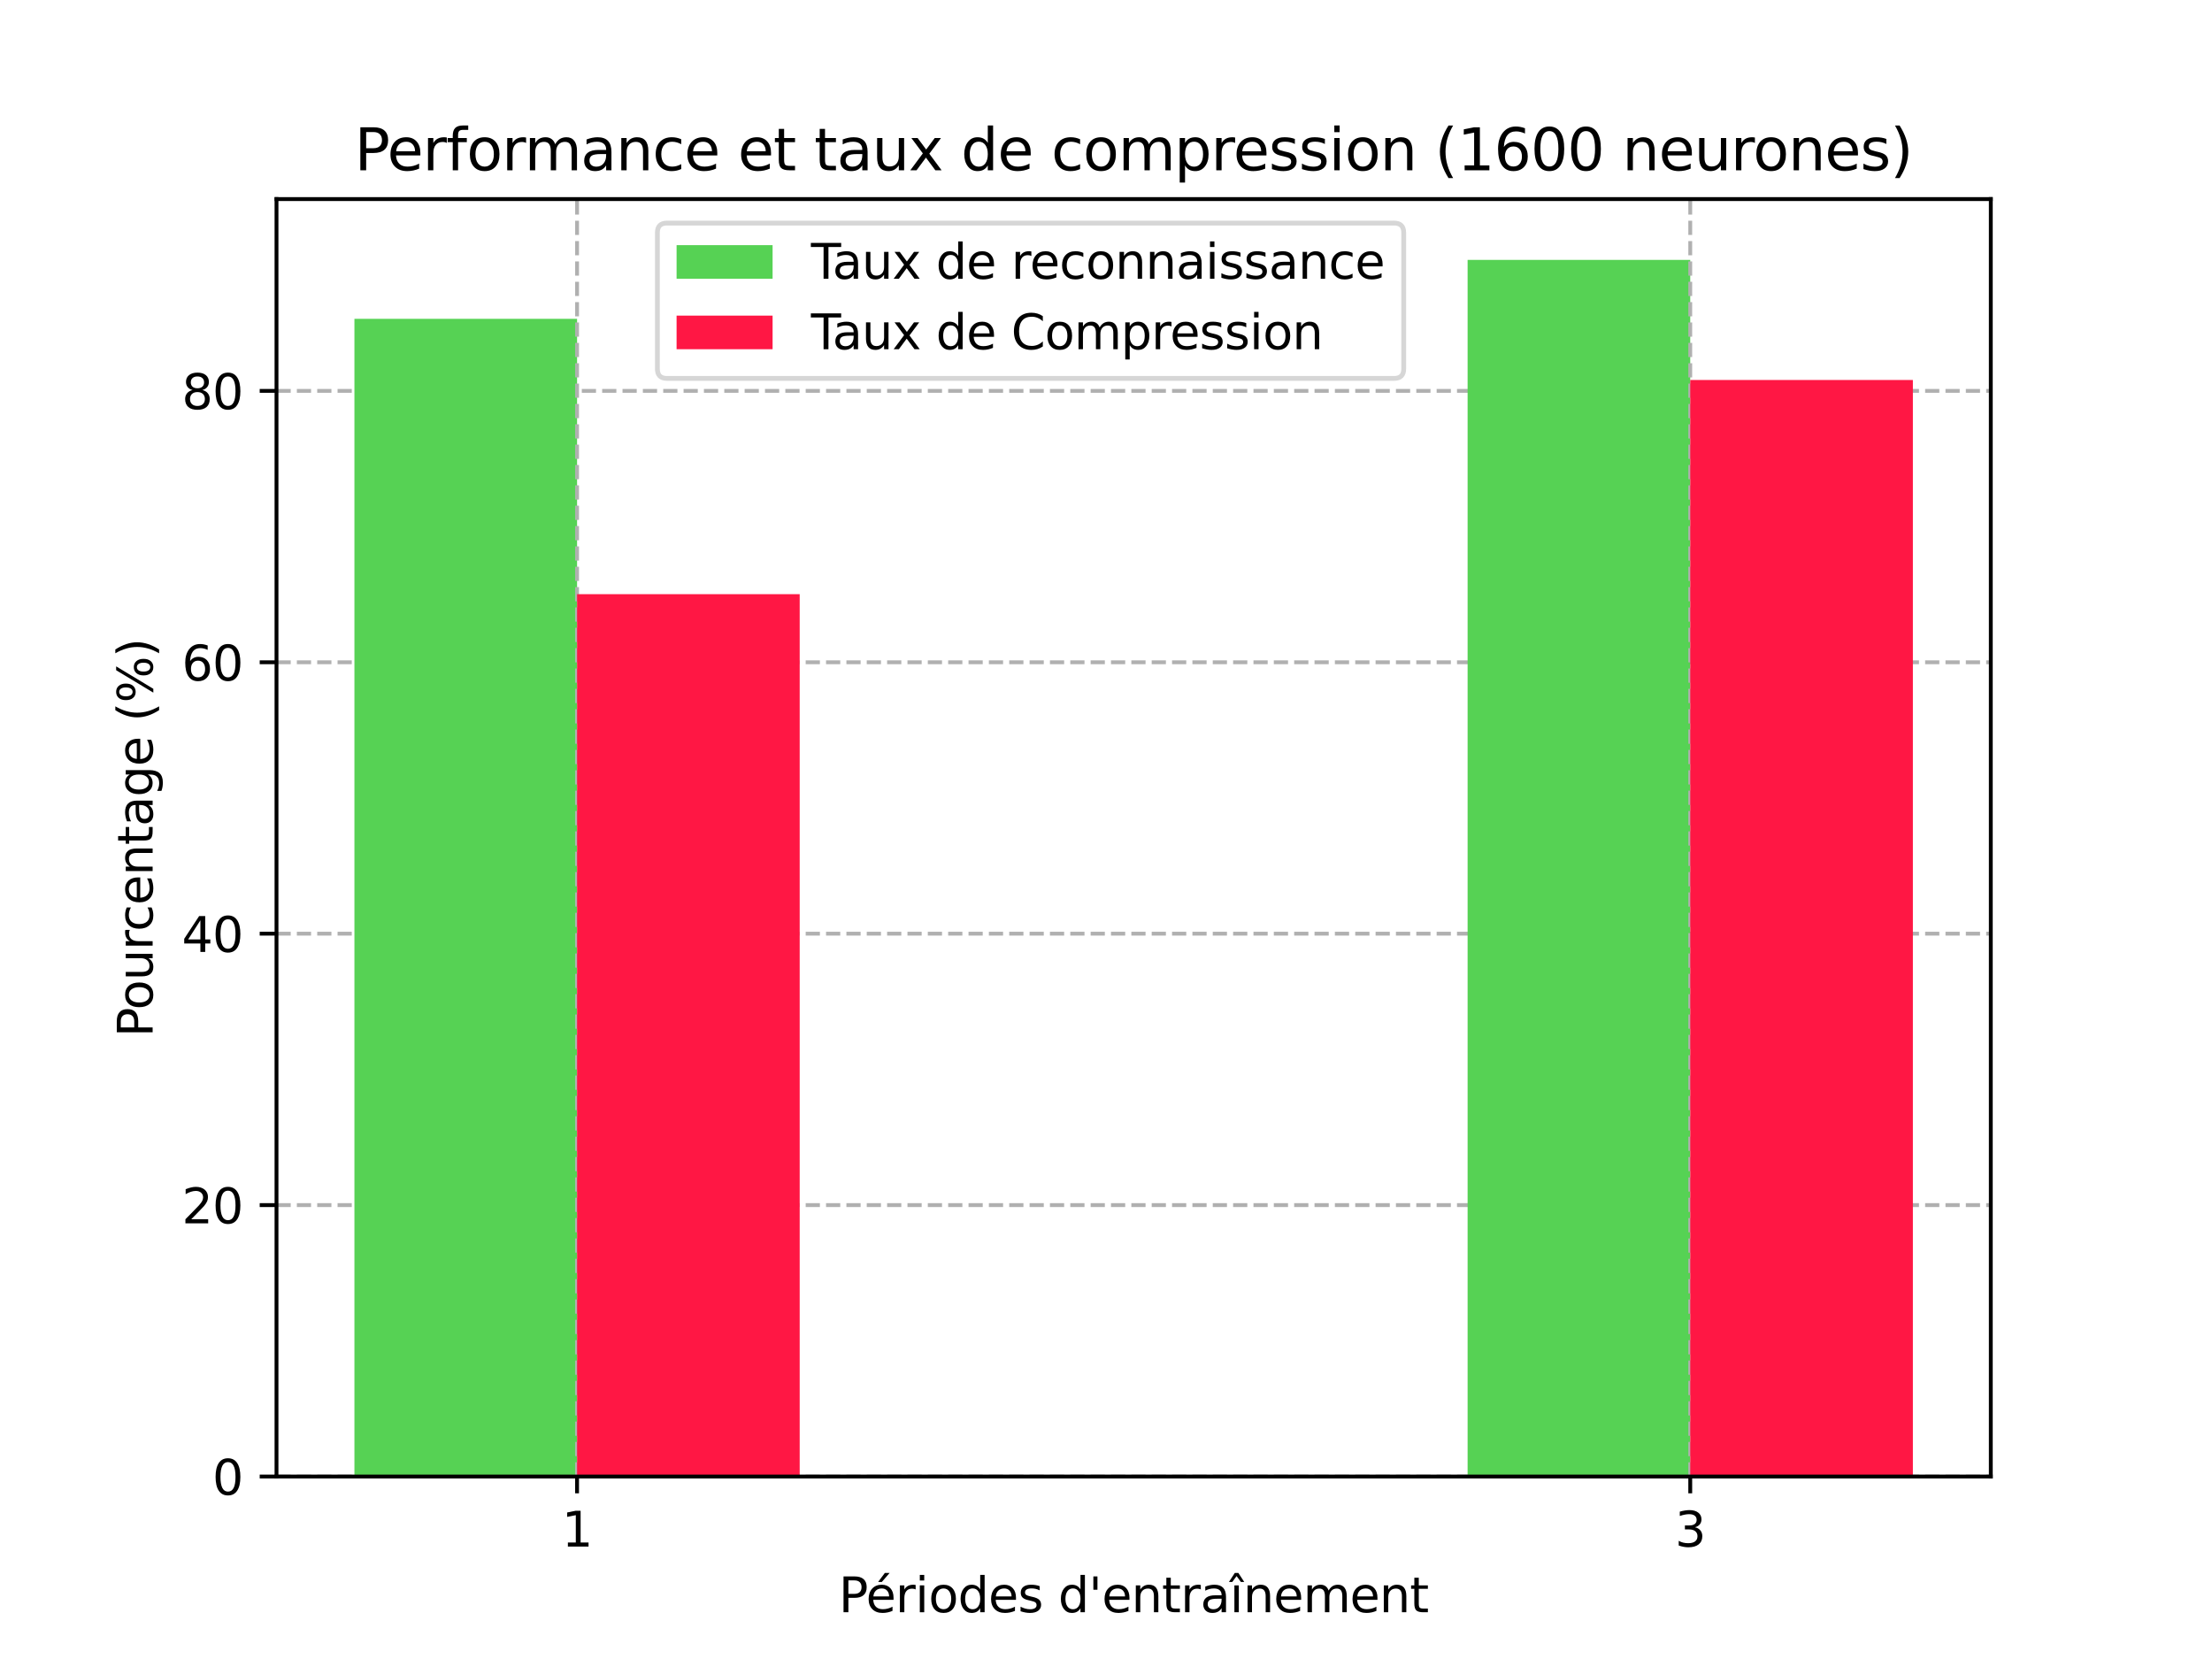 <?xml version="1.0" encoding="UTF-8" standalone="no"?>
<svg
   width="460.8pt"
   height="345.6pt"
   viewBox="0 0 460.8 345.6"
   version="1.1"
   id="svg12505"
   sodipodi:docname="Compression1600.svg"
   inkscape:version="1.2 (1:1.2+202206011327+fc4e4096c5)"
   xmlns:inkscape="http://www.inkscape.org/namespaces/inkscape"
   xmlns:sodipodi="http://sodipodi.sourceforge.net/DTD/sodipodi-0.dtd"
   xmlns:xlink="http://www.w3.org/1999/xlink"
   xmlns="http://www.w3.org/2000/svg"
   xmlns:svg="http://www.w3.org/2000/svg"
   xmlns:rdf="http://www.w3.org/1999/02/22-rdf-syntax-ns#"
   xmlns:cc="http://creativecommons.org/ns#"
   xmlns:dc="http://purl.org/dc/elements/1.1/">
  <sodipodi:namedview
     id="namedview12507"
     pagecolor="#ffffff"
     bordercolor="#999999"
     borderopacity="1"
     inkscape:showpageshadow="0"
     inkscape:pageopacity="0"
     inkscape:pagecheckerboard="0"
     inkscape:deskcolor="#d1d1d1"
     inkscape:document-units="pt"
     showgrid="false"
     inkscape:zoom="1.8771701"
     inkscape:cx="307.37758"
     inkscape:cy="231.99816"
     inkscape:window-width="1920"
     inkscape:window-height="1164"
     inkscape:window-x="3840"
     inkscape:window-y="0"
     inkscape:window-maximized="1"
     inkscape:current-layer="axes_1" />
  <defs
     id="defs12012">
    <style
       type="text/css"
       id="style12010">*{stroke-linejoin: round; stroke-linecap: butt}</style>
  </defs>
  <g
     id="figure_1">
    <g
       id="patch_1">
      <path
         d="M 0 345.6  L 460.8 345.6  L 460.8 0  L 0 0  z "
         style="fill: #ffffff"
         id="path12014" />
    </g>
    <g
       id="axes_1">
      <g
         id="patch_2">
        <path
           d="M 57.6 307.584  L 414.72 307.584  L 414.72 41.472  L 57.6 41.472  z "
           style="fill: #ffffff"
           id="path12017" />
      </g>
      <g
         id="matplotlib.axis_2">
        <g
           id="ytick_1">
          <g
             id="line2d_5">
            <path
               d="M 57.6 307.584  L 414.72 307.584  "
               clip-path="url(#p3b2d108bd8)"
               style="fill: none; stroke-dasharray: 2.96,1.28; stroke-dashoffset: 0; stroke: #b0b0b0; stroke-width: 0.8"
               id="path12136" />
          </g>
          <g
             id="line2d_6">
            <defs
               id="defs12140">
              <path
                 id="m89671bf57e"
                 d="M 0 0  L -3.5 0  "
                 style="stroke: #000000; stroke-width: 0.8" />
            </defs>
            <g
               id="g12144">
              <use
                 xlink:href="#m89671bf57e"
                 x="57.6"
                 y="307.584"
                 style="stroke: #000000; stroke-width: 0.8"
                 id="use12142" />
            </g>
          </g>
          <g
             id="text_4">
            <!-- 0 -->
            <g
               transform="translate(44.237 311.383)scale(0.1 -0.1)"
               id="g12152">
              <defs
                 id="defs12148">
                <path
                   id="DejaVuSans-30"
                   d="M 2034 4250  Q 1547 4250 1301 3770  Q 1056 3291 1056 2328  Q 1056 1369 1301 889  Q 1547 409 2034 409  Q 2525 409 2770 889  Q 3016 1369 3016 2328  Q 3016 3291 2770 3770  Q 2525 4250 2034 4250  z M 2034 4750  Q 2819 4750 3233 4129  Q 3647 3509 3647 2328  Q 3647 1150 3233 529  Q 2819 -91 2034 -91  Q 1250 -91 836 529  Q 422 1150 422 2328  Q 422 3509 836 4129  Q 1250 4750 2034 4750  z "
                   transform="scale(0.016)" />
              </defs>
              <use
                 xlink:href="#DejaVuSans-30"
                 id="use12150" />
            </g>
          </g>
        </g>
        <g
           id="ytick_2">
          <g
             id="line2d_7">
            <path
               d="M 57.6 251.044  L 414.72 251.044  "
               clip-path="url(#p3b2d108bd8)"
               style="fill: none; stroke-dasharray: 2.96,1.28; stroke-dashoffset: 0; stroke: #b0b0b0; stroke-width: 0.8"
               id="path12156" />
          </g>
          <g
             id="line2d_8">
            <g
               id="g12161">
              <use
                 xlink:href="#m89671bf57e"
                 x="57.6"
                 y="251.044"
                 style="stroke: #000000; stroke-width: 0.8"
                 id="use12159" />
            </g>
          </g>
          <g
             id="text_5">
            <!-- 20 -->
            <g
               transform="translate(37.875 254.843)scale(0.1 -0.1)"
               id="g12171">
              <defs
                 id="defs12165">
                <path
                   id="DejaVuSans-32"
                   d="M 1228 531  L 3431 531  L 3431 0  L 469 0  L 469 531  Q 828 903 1448 1529  Q 2069 2156 2228 2338  Q 2531 2678 2651 2914  Q 2772 3150 2772 3378  Q 2772 3750 2511 3984  Q 2250 4219 1831 4219  Q 1534 4219 1204 4116  Q 875 4013 500 3803  L 500 4441  Q 881 4594 1212 4672  Q 1544 4750 1819 4750  Q 2544 4750 2975 4387  Q 3406 4025 3406 3419  Q 3406 3131 3298 2873  Q 3191 2616 2906 2266  Q 2828 2175 2409 1742  Q 1991 1309 1228 531  z "
                   transform="scale(0.016)" />
              </defs>
              <use
                 xlink:href="#DejaVuSans-32"
                 id="use12167" />
              <use
                 xlink:href="#DejaVuSans-30"
                 x="63.623"
                 id="use12169" />
            </g>
          </g>
        </g>
        <g
           id="ytick_3">
          <g
             id="line2d_9">
            <path
               d="M 57.6 194.504  L 414.72 194.504  "
               clip-path="url(#p3b2d108bd8)"
               style="fill: none; stroke-dasharray: 2.96,1.28; stroke-dashoffset: 0; stroke: #b0b0b0; stroke-width: 0.8"
               id="path12175" />
          </g>
          <g
             id="line2d_10">
            <g
               id="g12180">
              <use
                 xlink:href="#m89671bf57e"
                 x="57.6"
                 y="194.504"
                 style="stroke: #000000; stroke-width: 0.8"
                 id="use12178" />
            </g>
          </g>
          <g
             id="text_6">
            <!-- 40 -->
            <g
               transform="translate(37.875 198.303)scale(0.1 -0.1)"
               id="g12190">
              <defs
                 id="defs12184">
                <path
                   id="DejaVuSans-34"
                   d="M 2419 4116  L 825 1625  L 2419 1625  L 2419 4116  z M 2253 4666  L 3047 4666  L 3047 1625  L 3713 1625  L 3713 1100  L 3047 1100  L 3047 0  L 2419 0  L 2419 1100  L 313 1100  L 313 1709  L 2253 4666  z "
                   transform="scale(0.016)" />
              </defs>
              <use
                 xlink:href="#DejaVuSans-34"
                 id="use12186" />
              <use
                 xlink:href="#DejaVuSans-30"
                 x="63.623"
                 id="use12188" />
            </g>
          </g>
        </g>
        <g
           id="ytick_4">
          <g
             id="line2d_11">
            <path
               d="M 57.6 137.964  L 414.72 137.964  "
               clip-path="url(#p3b2d108bd8)"
               style="fill: none; stroke-dasharray: 2.96,1.28; stroke-dashoffset: 0; stroke: #b0b0b0; stroke-width: 0.8"
               id="path12194" />
          </g>
          <g
             id="line2d_12">
            <g
               id="g12199">
              <use
                 xlink:href="#m89671bf57e"
                 x="57.6"
                 y="137.964"
                 style="stroke: #000000; stroke-width: 0.8"
                 id="use12197" />
            </g>
          </g>
          <g
             id="text_7">
            <!-- 60 -->
            <g
               transform="translate(37.875 141.764)scale(0.1 -0.1)"
               id="g12209">
              <defs
                 id="defs12203">
                <path
                   id="DejaVuSans-36"
                   d="M 2113 2584  Q 1688 2584 1439 2293  Q 1191 2003 1191 1497  Q 1191 994 1439 701  Q 1688 409 2113 409  Q 2538 409 2786 701  Q 3034 994 3034 1497  Q 3034 2003 2786 2293  Q 2538 2584 2113 2584  z M 3366 4563  L 3366 3988  Q 3128 4100 2886 4159  Q 2644 4219 2406 4219  Q 1781 4219 1451 3797  Q 1122 3375 1075 2522  Q 1259 2794 1537 2939  Q 1816 3084 2150 3084  Q 2853 3084 3261 2657  Q 3669 2231 3669 1497  Q 3669 778 3244 343  Q 2819 -91 2113 -91  Q 1303 -91 875 529  Q 447 1150 447 2328  Q 447 3434 972 4092  Q 1497 4750 2381 4750  Q 2619 4750 2861 4703  Q 3103 4656 3366 4563  z "
                   transform="scale(0.016)" />
              </defs>
              <use
                 xlink:href="#DejaVuSans-36"
                 id="use12205" />
              <use
                 xlink:href="#DejaVuSans-30"
                 x="63.623"
                 id="use12207" />
            </g>
          </g>
        </g>
        <g
           id="ytick_5">
          <g
             id="line2d_13">
            <path
               d="M 57.6 81.424  L 414.72 81.424  "
               clip-path="url(#p3b2d108bd8)"
               style="fill: none; stroke-dasharray: 2.96,1.28; stroke-dashoffset: 0; stroke: #b0b0b0; stroke-width: 0.8"
               id="path12213" />
          </g>
          <g
             id="line2d_14">
            <g
               id="g12218">
              <use
                 xlink:href="#m89671bf57e"
                 x="57.6"
                 y="81.424"
                 style="stroke: #000000; stroke-width: 0.8"
                 id="use12216" />
            </g>
          </g>
          <g
             id="text_8">
            <!-- 80 -->
            <g
               transform="translate(37.875 85.224)scale(0.1 -0.1)"
               id="g12228">
              <defs
                 id="defs12222">
                <path
                   id="DejaVuSans-38"
                   d="M 2034 2216  Q 1584 2216 1326 1975  Q 1069 1734 1069 1313  Q 1069 891 1326 650  Q 1584 409 2034 409  Q 2484 409 2743 651  Q 3003 894 3003 1313  Q 3003 1734 2745 1975  Q 2488 2216 2034 2216  z M 1403 2484  Q 997 2584 770 2862  Q 544 3141 544 3541  Q 544 4100 942 4425  Q 1341 4750 2034 4750  Q 2731 4750 3128 4425  Q 3525 4100 3525 3541  Q 3525 3141 3298 2862  Q 3072 2584 2669 2484  Q 3125 2378 3379 2068  Q 3634 1759 3634 1313  Q 3634 634 3220 271  Q 2806 -91 2034 -91  Q 1263 -91 848 271  Q 434 634 434 1313  Q 434 1759 690 2068  Q 947 2378 1403 2484  z M 1172 3481  Q 1172 3119 1398 2916  Q 1625 2713 2034 2713  Q 2441 2713 2670 2916  Q 2900 3119 2900 3481  Q 2900 3844 2670 4047  Q 2441 4250 2034 4250  Q 1625 4250 1398 4047  Q 1172 3844 1172 3481  z "
                   transform="scale(0.016)" />
              </defs>
              <use
                 xlink:href="#DejaVuSans-38"
                 id="use12224" />
              <use
                 xlink:href="#DejaVuSans-30"
                 x="63.623"
                 id="use12226" />
            </g>
          </g>
        </g>
        <g
           id="text_9">
          <!-- Pourcentage (%) -->
          <g
             transform="translate(31.795 216.044)rotate(-90)scale(0.1 -0.1)"
             id="g12270">
            <defs
               id="defs12238">
              <path
                 id="DejaVuSans-75"
                 d="M 544 1381  L 544 3500  L 1119 3500  L 1119 1403  Q 1119 906 1312 657  Q 1506 409 1894 409  Q 2359 409 2629 706  Q 2900 1003 2900 1516  L 2900 3500  L 3475 3500  L 3475 0  L 2900 0  L 2900 538  Q 2691 219 2414 64  Q 2138 -91 1772 -91  Q 1169 -91 856 284  Q 544 659 544 1381  z M 1991 3584  L 1991 3584  z "
                 transform="scale(0.016)" />
              <path
                 id="DejaVuSans-63"
                 d="M 3122 3366  L 3122 2828  Q 2878 2963 2633 3030  Q 2388 3097 2138 3097  Q 1578 3097 1268 2742  Q 959 2388 959 1747  Q 959 1106 1268 751  Q 1578 397 2138 397  Q 2388 397 2633 464  Q 2878 531 3122 666  L 3122 134  Q 2881 22 2623 -34  Q 2366 -91 2075 -91  Q 1284 -91 818 406  Q 353 903 353 1747  Q 353 2603 823 3093  Q 1294 3584 2113 3584  Q 2378 3584 2631 3529  Q 2884 3475 3122 3366  z "
                 transform="scale(0.016)" />
              <path
                 id="DejaVuSans-67"
                 d="M 2906 1791  Q 2906 2416 2648 2759  Q 2391 3103 1925 3103  Q 1463 3103 1205 2759  Q 947 2416 947 1791  Q 947 1169 1205 825  Q 1463 481 1925 481  Q 2391 481 2648 825  Q 2906 1169 2906 1791  z M 3481 434  Q 3481 -459 3084 -895  Q 2688 -1331 1869 -1331  Q 1566 -1331 1297 -1286  Q 1028 -1241 775 -1147  L 775 -588  Q 1028 -725 1275 -790  Q 1522 -856 1778 -856  Q 2344 -856 2625 -561  Q 2906 -266 2906 331  L 2906 616  Q 2728 306 2450 153  Q 2172 0 1784 0  Q 1141 0 747 490  Q 353 981 353 1791  Q 353 2603 747 3093  Q 1141 3584 1784 3584  Q 2172 3584 2450 3431  Q 2728 3278 2906 2969  L 2906 3500  L 3481 3500  L 3481 434  z "
                 transform="scale(0.016)" />
              <path
                 id="DejaVuSans-28"
                 d="M 1984 4856  Q 1566 4138 1362 3434  Q 1159 2731 1159 2009  Q 1159 1288 1364 580  Q 1569 -128 1984 -844  L 1484 -844  Q 1016 -109 783 600  Q 550 1309 550 2009  Q 550 2706 781 3412  Q 1013 4119 1484 4856  L 1984 4856  z "
                 transform="scale(0.016)" />
              <path
                 id="DejaVuSans-25"
                 d="M 4653 2053  Q 4381 2053 4226 1822  Q 4072 1591 4072 1178  Q 4072 772 4226 539  Q 4381 306 4653 306  Q 4919 306 5073 539  Q 5228 772 5228 1178  Q 5228 1588 5073 1820  Q 4919 2053 4653 2053  z M 4653 2450  Q 5147 2450 5437 2106  Q 5728 1763 5728 1178  Q 5728 594 5436 251  Q 5144 -91 4653 -91  Q 4153 -91 3862 251  Q 3572 594 3572 1178  Q 3572 1766 3864 2108  Q 4156 2450 4653 2450  z M 1428 4353  Q 1159 4353 1004 4120  Q 850 3888 850 3481  Q 850 3069 1003 2837  Q 1156 2606 1428 2606  Q 1700 2606 1854 2837  Q 2009 3069 2009 3481  Q 2009 3884 1853 4118  Q 1697 4353 1428 4353  z M 4250 4750  L 4750 4750  L 1831 -91  L 1331 -91  L 4250 4750  z M 1428 4750  Q 1922 4750 2215 4408  Q 2509 4066 2509 3481  Q 2509 2891 2217 2550  Q 1925 2209 1428 2209  Q 931 2209 642 2551  Q 353 2894 353 3481  Q 353 4063 643 4406  Q 934 4750 1428 4750  z "
                 transform="scale(0.016)" />
              <path
                 id="DejaVuSans-29"
                 d="M 513 4856  L 1013 4856  Q 1481 4119 1714 3412  Q 1947 2706 1947 2009  Q 1947 1309 1714 600  Q 1481 -109 1013 -844  L 513 -844  Q 928 -128 1133 580  Q 1338 1288 1338 2009  Q 1338 2731 1133 3434  Q 928 4138 513 4856  z "
                 transform="scale(0.016)" />
            </defs>
            <use
               xlink:href="#DejaVuSans-50"
               id="use12240" />
            <use
               xlink:href="#DejaVuSans-6f"
               x="56.678"
               id="use12242" />
            <use
               xlink:href="#DejaVuSans-75"
               x="117.859"
               id="use12244" />
            <use
               xlink:href="#DejaVuSans-72"
               x="181.238"
               id="use12246" />
            <use
               xlink:href="#DejaVuSans-63"
               x="220.102"
               id="use12248" />
            <use
               xlink:href="#DejaVuSans-65"
               x="275.082"
               id="use12250" />
            <use
               xlink:href="#DejaVuSans-6e"
               x="336.605"
               id="use12252" />
            <use
               xlink:href="#DejaVuSans-74"
               x="399.984"
               id="use12254" />
            <use
               xlink:href="#DejaVuSans-61"
               x="439.193"
               id="use12256" />
            <use
               xlink:href="#DejaVuSans-67"
               x="500.473"
               id="use12258" />
            <use
               xlink:href="#DejaVuSans-65"
               x="563.949"
               id="use12260" />
            <use
               xlink:href="#DejaVuSans-20"
               x="625.473"
               id="use12262" />
            <use
               xlink:href="#DejaVuSans-28"
               x="657.26"
               id="use12264" />
            <use
               xlink:href="#DejaVuSans-25"
               x="696.273"
               id="use12266" />
            <use
               xlink:href="#DejaVuSans-29"
               x="791.293"
               id="use12268" />
          </g>
        </g>
      </g>
      <g
         id="patch_3">
        <path
           d="M 73.833 307.584  L 120.212 307.584  L 120.212 66.413  L 73.833 66.413  z "
           clip-path="url(#p3b2d108bd8)"
           style="fill:#56d254;fill-opacity:1"
           id="path12020" />
      </g>
      <g
         id="patch_4"
         style="fill:#56d254;fill-opacity:1">
        <path
           d="M 305.729 307.584  L 352.108 307.584  L 352.108 54.144  L 305.729 54.144  z "
           clip-path="url(#p3b2d108bd8)"
           style="fill:#56d254;fill-opacity:1"
           id="path12023" />
      </g>
      <g
         id="matplotlib.axis_1">
        <g
           id="xtick_1">
          <g
             id="line2d_1">
            <path
               d="M 120.212 307.584  L 120.212 41.472  "
               clip-path="url(#p3b2d108bd8)"
               style="fill: none; stroke-dasharray: 2.96,1.28; stroke-dashoffset: 0; stroke: #b0b0b0; stroke-width: 0.8"
               id="path12032" />
          </g>
          <g
             id="line2d_2">
            <defs
               id="defs12036">
              <path
                 id="m69b2e0ce15"
                 d="M 0 0  L 0 3.5  "
                 style="stroke: #000000; stroke-width: 0.8" />
            </defs>
            <g
               id="g12040">
              <use
                 xlink:href="#m69b2e0ce15"
                 x="120.212"
                 y="307.584"
                 style="stroke: #000000; stroke-width: 0.8"
                 id="use12038" />
            </g>
          </g>
          <g
             id="text_1">
            <!-- 1 -->
            <g
               transform="translate(117.031 322.182)scale(0.1 -0.1)"
               id="g12048">
              <defs
                 id="defs12044">
                <path
                   id="DejaVuSans-31"
                   d="M 794 531  L 1825 531  L 1825 4091  L 703 3866  L 703 4441  L 1819 4666  L 2450 4666  L 2450 531  L 3481 531  L 3481 0  L 794 0  L 794 531  z "
                   transform="scale(0.016)" />
              </defs>
              <use
                 xlink:href="#DejaVuSans-31"
                 id="use12046" />
            </g>
          </g>
        </g>
        <g
           id="xtick_2">
          <g
             id="line2d_3">
            <path
               d="M 352.108 307.584  L 352.108 41.472  "
               clip-path="url(#p3b2d108bd8)"
               style="fill: none; stroke-dasharray: 2.96,1.28; stroke-dashoffset: 0; stroke: #b0b0b0; stroke-width: 0.8"
               id="path12052" />
          </g>
          <g
             id="line2d_4">
            <g
               id="g12057">
              <use
                 xlink:href="#m69b2e0ce15"
                 x="352.108"
                 y="307.584"
                 style="stroke: #000000; stroke-width: 0.8"
                 id="use12055" />
            </g>
          </g>
          <g
             id="text_2">
            <!-- 3 -->
            <g
               transform="translate(348.927 322.182)scale(0.1 -0.1)"
               id="g12065">
              <defs
                 id="defs12061">
                <path
                   id="DejaVuSans-33"
                   d="M 2597 2516  Q 3050 2419 3304 2112  Q 3559 1806 3559 1356  Q 3559 666 3084 287  Q 2609 -91 1734 -91  Q 1441 -91 1130 -33  Q 819 25 488 141  L 488 750  Q 750 597 1062 519  Q 1375 441 1716 441  Q 2309 441 2620 675  Q 2931 909 2931 1356  Q 2931 1769 2642 2001  Q 2353 2234 1838 2234  L 1294 2234  L 1294 2753  L 1863 2753  Q 2328 2753 2575 2939  Q 2822 3125 2822 3475  Q 2822 3834 2567 4026  Q 2313 4219 1838 4219  Q 1578 4219 1281 4162  Q 984 4106 628 3988  L 628 4550  Q 988 4650 1302 4700  Q 1616 4750 1894 4750  Q 2613 4750 3031 4423  Q 3450 4097 3450 3541  Q 3450 3153 3228 2886  Q 3006 2619 2597 2516  z "
                   transform="scale(0.016)" />
              </defs>
              <use
                 xlink:href="#DejaVuSans-33"
                 id="use12063" />
            </g>
          </g>
        </g>
        <g
           id="text_3">
          <!-- Périodes d'entraînement -->
          <g
             transform="translate(174.718 335.861)scale(0.1 -0.1)"
             id="g12132">
            <defs
               id="defs12084">
              <path
                 id="DejaVuSans-50"
                 d="M 1259 4147  L 1259 2394  L 2053 2394  Q 2494 2394 2734 2622  Q 2975 2850 2975 3272  Q 2975 3691 2734 3919  Q 2494 4147 2053 4147  L 1259 4147  z M 628 4666  L 2053 4666  Q 2838 4666 3239 4311  Q 3641 3956 3641 3272  Q 3641 2581 3239 2228  Q 2838 1875 2053 1875  L 1259 1875  L 1259 0  L 628 0  L 628 4666  z "
                 transform="scale(0.016)" />
              <path
                 id="DejaVuSans-e9"
                 d="M 3597 1894  L 3597 1613  L 953 1613  Q 991 1019 1311 708  Q 1631 397 2203 397  Q 2534 397 2845 478  Q 3156 559 3463 722  L 3463 178  Q 3153 47 2828 -22  Q 2503 -91 2169 -91  Q 1331 -91 842 396  Q 353 884 353 1716  Q 353 2575 817 3079  Q 1281 3584 2069 3584  Q 2775 3584 3186 3129  Q 3597 2675 3597 1894  z M 3022 2063  Q 3016 2534 2758 2815  Q 2500 3097 2075 3097  Q 1594 3097 1305 2825  Q 1016 2553 972 2059  L 3022 2063  z M 2466 5119  L 3088 5119  L 2070 3944  L 1591 3944  L 2466 5119  z "
                 transform="scale(0.016)" />
              <path
                 id="DejaVuSans-72"
                 d="M 2631 2963  Q 2534 3019 2420 3045  Q 2306 3072 2169 3072  Q 1681 3072 1420 2755  Q 1159 2438 1159 1844  L 1159 0  L 581 0  L 581 3500  L 1159 3500  L 1159 2956  Q 1341 3275 1631 3429  Q 1922 3584 2338 3584  Q 2397 3584 2469 3576  Q 2541 3569 2628 3553  L 2631 2963  z "
                 transform="scale(0.016)" />
              <path
                 id="DejaVuSans-69"
                 d="M 603 3500  L 1178 3500  L 1178 0  L 603 0  L 603 3500  z M 603 4863  L 1178 4863  L 1178 4134  L 603 4134  L 603 4863  z "
                 transform="scale(0.016)" />
              <path
                 id="DejaVuSans-6f"
                 d="M 1959 3097  Q 1497 3097 1228 2736  Q 959 2375 959 1747  Q 959 1119 1226 758  Q 1494 397 1959 397  Q 2419 397 2687 759  Q 2956 1122 2956 1747  Q 2956 2369 2687 2733  Q 2419 3097 1959 3097  z M 1959 3584  Q 2709 3584 3137 3096  Q 3566 2609 3566 1747  Q 3566 888 3137 398  Q 2709 -91 1959 -91  Q 1206 -91 779 398  Q 353 888 353 1747  Q 353 2609 779 3096  Q 1206 3584 1959 3584  z "
                 transform="scale(0.016)" />
              <path
                 id="DejaVuSans-64"
                 d="M 2906 2969  L 2906 4863  L 3481 4863  L 3481 0  L 2906 0  L 2906 525  Q 2725 213 2448 61  Q 2172 -91 1784 -91  Q 1150 -91 751 415  Q 353 922 353 1747  Q 353 2572 751 3078  Q 1150 3584 1784 3584  Q 2172 3584 2448 3432  Q 2725 3281 2906 2969  z M 947 1747  Q 947 1113 1208 752  Q 1469 391 1925 391  Q 2381 391 2643 752  Q 2906 1113 2906 1747  Q 2906 2381 2643 2742  Q 2381 3103 1925 3103  Q 1469 3103 1208 2742  Q 947 2381 947 1747  z "
                 transform="scale(0.016)" />
              <path
                 id="DejaVuSans-65"
                 d="M 3597 1894  L 3597 1613  L 953 1613  Q 991 1019 1311 708  Q 1631 397 2203 397  Q 2534 397 2845 478  Q 3156 559 3463 722  L 3463 178  Q 3153 47 2828 -22  Q 2503 -91 2169 -91  Q 1331 -91 842 396  Q 353 884 353 1716  Q 353 2575 817 3079  Q 1281 3584 2069 3584  Q 2775 3584 3186 3129  Q 3597 2675 3597 1894  z M 3022 2063  Q 3016 2534 2758 2815  Q 2500 3097 2075 3097  Q 1594 3097 1305 2825  Q 1016 2553 972 2059  L 3022 2063  z "
                 transform="scale(0.016)" />
              <path
                 id="DejaVuSans-73"
                 d="M 2834 3397  L 2834 2853  Q 2591 2978 2328 3040  Q 2066 3103 1784 3103  Q 1356 3103 1142 2972  Q 928 2841 928 2578  Q 928 2378 1081 2264  Q 1234 2150 1697 2047  L 1894 2003  Q 2506 1872 2764 1633  Q 3022 1394 3022 966  Q 3022 478 2636 193  Q 2250 -91 1575 -91  Q 1294 -91 989 -36  Q 684 19 347 128  L 347 722  Q 666 556 975 473  Q 1284 391 1588 391  Q 1994 391 2212 530  Q 2431 669 2431 922  Q 2431 1156 2273 1281  Q 2116 1406 1581 1522  L 1381 1569  Q 847 1681 609 1914  Q 372 2147 372 2553  Q 372 3047 722 3315  Q 1072 3584 1716 3584  Q 2034 3584 2315 3537  Q 2597 3491 2834 3397  z "
                 transform="scale(0.016)" />
              <path
                 id="DejaVuSans-20"
                 transform="scale(0.016)" />
              <path
                 id="DejaVuSans-27"
                 d="M 1147 4666  L 1147 2931  L 616 2931  L 616 4666  L 1147 4666  z "
                 transform="scale(0.016)" />
              <path
                 id="DejaVuSans-6e"
                 d="M 3513 2113  L 3513 0  L 2938 0  L 2938 2094  Q 2938 2591 2744 2837  Q 2550 3084 2163 3084  Q 1697 3084 1428 2787  Q 1159 2491 1159 1978  L 1159 0  L 581 0  L 581 3500  L 1159 3500  L 1159 2956  Q 1366 3272 1645 3428  Q 1925 3584 2291 3584  Q 2894 3584 3203 3211  Q 3513 2838 3513 2113  z "
                 transform="scale(0.016)" />
              <path
                 id="DejaVuSans-74"
                 d="M 1172 4494  L 1172 3500  L 2356 3500  L 2356 3053  L 1172 3053  L 1172 1153  Q 1172 725 1289 603  Q 1406 481 1766 481  L 2356 481  L 2356 0  L 1766 0  Q 1100 0 847 248  Q 594 497 594 1153  L 594 3053  L 172 3053  L 172 3500  L 594 3500  L 594 4494  L 1172 4494  z "
                 transform="scale(0.016)" />
              <path
                 id="DejaVuSans-61"
                 d="M 2194 1759  Q 1497 1759 1228 1600  Q 959 1441 959 1056  Q 959 750 1161 570  Q 1363 391 1709 391  Q 2188 391 2477 730  Q 2766 1069 2766 1631  L 2766 1759  L 2194 1759  z M 3341 1997  L 3341 0  L 2766 0  L 2766 531  Q 2569 213 2275 61  Q 1981 -91 1556 -91  Q 1019 -91 701 211  Q 384 513 384 1019  Q 384 1609 779 1909  Q 1175 2209 1959 2209  L 2766 2209  L 2766 2266  Q 2766 2663 2505 2880  Q 2244 3097 1772 3097  Q 1472 3097 1187 3025  Q 903 2953 641 2809  L 641 3341  Q 956 3463 1253 3523  Q 1550 3584 1831 3584  Q 2591 3584 2966 3190  Q 3341 2797 3341 1997  z "
                 transform="scale(0.016)" />
              <path
                 id="DejaVuSans-ee"
                 d="M 603 3500  L 1178 3500  L 1178 0  L 603 0  L 603 3500  z M 891 3584  L 891 3584  z M 657 5119  L 1119 5119  L 1885 3944  L 1451 3944  L 888 4709  L 326 3944  L -109 3944  L 657 5119  z "
                 transform="scale(0.016)" />
              <path
                 id="DejaVuSans-6d"
                 d="M 3328 2828  Q 3544 3216 3844 3400  Q 4144 3584 4550 3584  Q 5097 3584 5394 3201  Q 5691 2819 5691 2113  L 5691 0  L 5113 0  L 5113 2094  Q 5113 2597 4934 2840  Q 4756 3084 4391 3084  Q 3944 3084 3684 2787  Q 3425 2491 3425 1978  L 3425 0  L 2847 0  L 2847 2094  Q 2847 2600 2669 2842  Q 2491 3084 2119 3084  Q 1678 3084 1418 2786  Q 1159 2488 1159 1978  L 1159 0  L 581 0  L 581 3500  L 1159 3500  L 1159 2956  Q 1356 3278 1631 3431  Q 1906 3584 2284 3584  Q 2666 3584 2933 3390  Q 3200 3197 3328 2828  z "
                 transform="scale(0.016)" />
            </defs>
            <use
               xlink:href="#DejaVuSans-50"
               id="use12086" />
            <use
               xlink:href="#DejaVuSans-e9"
               x="56.678"
               id="use12088" />
            <use
               xlink:href="#DejaVuSans-72"
               x="118.201"
               id="use12090" />
            <use
               xlink:href="#DejaVuSans-69"
               x="159.314"
               id="use12092" />
            <use
               xlink:href="#DejaVuSans-6f"
               x="187.098"
               id="use12094" />
            <use
               xlink:href="#DejaVuSans-64"
               x="248.279"
               id="use12096" />
            <use
               xlink:href="#DejaVuSans-65"
               x="311.756"
               id="use12098" />
            <use
               xlink:href="#DejaVuSans-73"
               x="373.279"
               id="use12100" />
            <use
               xlink:href="#DejaVuSans-20"
               x="425.379"
               id="use12102" />
            <use
               xlink:href="#DejaVuSans-64"
               x="457.166"
               id="use12104" />
            <use
               xlink:href="#DejaVuSans-27"
               x="520.643"
               id="use12106" />
            <use
               xlink:href="#DejaVuSans-65"
               x="548.133"
               id="use12108" />
            <use
               xlink:href="#DejaVuSans-6e"
               x="609.656"
               id="use12110" />
            <use
               xlink:href="#DejaVuSans-74"
               x="673.035"
               id="use12112" />
            <use
               xlink:href="#DejaVuSans-72"
               x="712.244"
               id="use12114" />
            <use
               xlink:href="#DejaVuSans-61"
               x="753.357"
               id="use12116" />
            <use
               xlink:href="#DejaVuSans-ee"
               x="814.637"
               id="use12118" />
            <use
               xlink:href="#DejaVuSans-6e"
               x="842.42"
               id="use12120" />
            <use
               xlink:href="#DejaVuSans-65"
               x="905.799"
               id="use12122" />
            <use
               xlink:href="#DejaVuSans-6d"
               x="967.322"
               id="use12124" />
            <use
               xlink:href="#DejaVuSans-65"
               x="1064.734"
               id="use12126" />
            <use
               xlink:href="#DejaVuSans-6e"
               x="1126.258"
               id="use12128" />
            <use
               xlink:href="#DejaVuSans-74"
               x="1189.637"
               id="use12130" />
          </g>
        </g>
      </g>
      <g
         id="patch_5"
         style="fill:#ff1744;fill-opacity:1">
        <path
           d="M 120.212 307.584  L 166.591 307.584  L 166.591 123.773  L 120.212 123.773  z "
           clip-path="url(#p3b2d108bd8)"
           style="fill:#ff1744;fill-opacity:1"
           id="path12026" />
      </g>
      <g
         id="patch_6"
         style="fill:#ff1744;fill-opacity:1">
        <path
           d="M 352.108 307.584  L 398.487 307.584  L 398.487 79.163  L 352.108 79.163  z "
           clip-path="url(#p3b2d108bd8)"
           style="fill:#ff1744;fill-opacity:1"
           id="path12029" />
      </g>
      <g
         id="patch_7">
        <path
           d="M 57.6 307.584  L 57.6 41.472  "
           style="fill: none; stroke: #000000; stroke-width: 0.8; stroke-linejoin: miter; stroke-linecap: square"
           id="path12274" />
      </g>
      <g
         id="patch_8">
        <path
           d="M 414.72 307.584  L 414.72 41.472  "
           style="fill: none; stroke: #000000; stroke-width: 0.8; stroke-linejoin: miter; stroke-linecap: square"
           id="path12277" />
      </g>
      <g
         id="patch_9">
        <path
           d="M 57.6 307.584  L 414.72 307.584  "
           style="fill: none; stroke: #000000; stroke-width: 0.8; stroke-linejoin: miter; stroke-linecap: square"
           id="path12280" />
      </g>
      <g
         id="patch_10">
        <path
           d="M 57.6 41.472  L 414.72 41.472  "
           style="fill: none; stroke: #000000; stroke-width: 0.8; stroke-linejoin: miter; stroke-linecap: square"
           id="path12283" />
      </g>
      <g
         id="text_10">
        <!-- Performance et taux de compression (1600 neurones) -->
        <g
           transform="translate(73.862 35.472)scale(0.12 -0.12)"
           id="g12391">
          <defs
             id="defs12289">
            <path
               id="DejaVuSans-66"
               d="M 2375 4863  L 2375 4384  L 1825 4384  Q 1516 4384 1395 4259  Q 1275 4134 1275 3809  L 1275 3500  L 2222 3500  L 2222 3053  L 1275 3053  L 1275 0  L 697 0  L 697 3053  L 147 3053  L 147 3500  L 697 3500  L 697 3744  Q 697 4328 969 4595  Q 1241 4863 1831 4863  L 2375 4863  z "
               transform="scale(0.016)" />
            <path
               id="DejaVuSans-78"
               d="M 3513 3500  L 2247 1797  L 3578 0  L 2900 0  L 1881 1375  L 863 0  L 184 0  L 1544 1831  L 300 3500  L 978 3500  L 1906 2253  L 2834 3500  L 3513 3500  z "
               transform="scale(0.016)" />
            <path
               id="DejaVuSans-70"
               d="M 1159 525  L 1159 -1331  L 581 -1331  L 581 3500  L 1159 3500  L 1159 2969  Q 1341 3281 1617 3432  Q 1894 3584 2278 3584  Q 2916 3584 3314 3078  Q 3713 2572 3713 1747  Q 3713 922 3314 415  Q 2916 -91 2278 -91  Q 1894 -91 1617 61  Q 1341 213 1159 525  z M 3116 1747  Q 3116 2381 2855 2742  Q 2594 3103 2138 3103  Q 1681 3103 1420 2742  Q 1159 2381 1159 1747  Q 1159 1113 1420 752  Q 1681 391 2138 391  Q 2594 391 2855 752  Q 3116 1113 3116 1747  z "
               transform="scale(0.016)" />
          </defs>
          <use
             xlink:href="#DejaVuSans-50"
             id="use12291" />
          <use
             xlink:href="#DejaVuSans-65"
             x="56.678"
             id="use12293" />
          <use
             xlink:href="#DejaVuSans-72"
             x="118.201"
             id="use12295" />
          <use
             xlink:href="#DejaVuSans-66"
             x="159.314"
             id="use12297" />
          <use
             xlink:href="#DejaVuSans-6f"
             x="194.52"
             id="use12299" />
          <use
             xlink:href="#DejaVuSans-72"
             x="255.701"
             id="use12301" />
          <use
             xlink:href="#DejaVuSans-6d"
             x="295.064"
             id="use12303" />
          <use
             xlink:href="#DejaVuSans-61"
             x="392.477"
             id="use12305" />
          <use
             xlink:href="#DejaVuSans-6e"
             x="453.756"
             id="use12307" />
          <use
             xlink:href="#DejaVuSans-63"
             x="517.135"
             id="use12309" />
          <use
             xlink:href="#DejaVuSans-65"
             x="572.115"
             id="use12311" />
          <use
             xlink:href="#DejaVuSans-20"
             x="633.639"
             id="use12313" />
          <use
             xlink:href="#DejaVuSans-65"
             x="665.426"
             id="use12315" />
          <use
             xlink:href="#DejaVuSans-74"
             x="726.949"
             id="use12317" />
          <use
             xlink:href="#DejaVuSans-20"
             x="766.158"
             id="use12319" />
          <use
             xlink:href="#DejaVuSans-74"
             x="797.945"
             id="use12321" />
          <use
             xlink:href="#DejaVuSans-61"
             x="837.154"
             id="use12323" />
          <use
             xlink:href="#DejaVuSans-75"
             x="898.434"
             id="use12325" />
          <use
             xlink:href="#DejaVuSans-78"
             x="961.812"
             id="use12327" />
          <use
             xlink:href="#DejaVuSans-20"
             x="1020.992"
             id="use12329" />
          <use
             xlink:href="#DejaVuSans-64"
             x="1052.779"
             id="use12331" />
          <use
             xlink:href="#DejaVuSans-65"
             x="1116.256"
             id="use12333" />
          <use
             xlink:href="#DejaVuSans-20"
             x="1177.779"
             id="use12335" />
          <use
             xlink:href="#DejaVuSans-63"
             x="1209.566"
             id="use12337" />
          <use
             xlink:href="#DejaVuSans-6f"
             x="1264.547"
             id="use12339" />
          <use
             xlink:href="#DejaVuSans-6d"
             x="1325.729"
             id="use12341" />
          <use
             xlink:href="#DejaVuSans-70"
             x="1423.141"
             id="use12343" />
          <use
             xlink:href="#DejaVuSans-72"
             x="1486.617"
             id="use12345" />
          <use
             xlink:href="#DejaVuSans-65"
             x="1525.48"
             id="use12347" />
          <use
             xlink:href="#DejaVuSans-73"
             x="1587.004"
             id="use12349" />
          <use
             xlink:href="#DejaVuSans-73"
             x="1639.104"
             id="use12351" />
          <use
             xlink:href="#DejaVuSans-69"
             x="1691.203"
             id="use12353" />
          <use
             xlink:href="#DejaVuSans-6f"
             x="1718.986"
             id="use12355" />
          <use
             xlink:href="#DejaVuSans-6e"
             x="1780.168"
             id="use12357" />
          <use
             xlink:href="#DejaVuSans-20"
             x="1843.547"
             id="use12359" />
          <use
             xlink:href="#DejaVuSans-28"
             x="1875.334"
             id="use12361" />
          <use
             xlink:href="#DejaVuSans-31"
             x="1914.348"
             id="use12363" />
          <use
             xlink:href="#DejaVuSans-36"
             x="1977.971"
             id="use12365" />
          <use
             xlink:href="#DejaVuSans-30"
             x="2041.594"
             id="use12367" />
          <use
             xlink:href="#DejaVuSans-30"
             x="2105.217"
             id="use12369" />
          <use
             xlink:href="#DejaVuSans-20"
             x="2168.84"
             id="use12371" />
          <use
             xlink:href="#DejaVuSans-6e"
             x="2200.627"
             id="use12373" />
          <use
             xlink:href="#DejaVuSans-65"
             x="2264.006"
             id="use12375" />
          <use
             xlink:href="#DejaVuSans-75"
             x="2325.529"
             id="use12377" />
          <use
             xlink:href="#DejaVuSans-72"
             x="2388.908"
             id="use12379" />
          <use
             xlink:href="#DejaVuSans-6f"
             x="2427.771"
             id="use12381" />
          <use
             xlink:href="#DejaVuSans-6e"
             x="2488.953"
             id="use12383" />
          <use
             xlink:href="#DejaVuSans-65"
             x="2552.332"
             id="use12385" />
          <use
             xlink:href="#DejaVuSans-73"
             x="2613.855"
             id="use12387" />
          <use
             xlink:href="#DejaVuSans-29"
             x="2665.955"
             id="use12389" />
        </g>
      </g>
      <g
         id="legend_1"
         transform="translate(-117.302)">
        <g
           id="patch_11">
          <path
             d="M 256.247,78.828 H 407.72 q 2,0 2,-2 V 48.472 q 0,-2 -2,-2 H 256.247 q -2,0 -2,2 v 28.356 q 0,2 2,2 z"
             style="opacity:0.8;fill:#ffffff;stroke:#cccccc;stroke-linejoin:miter"
             id="path12394" />
        </g>
        <g
           id="patch_12"
           style="fill:#56d254;fill-opacity:1">
          <path
             d="m 258.247,58.07 h 20 v -7 h -20 z"
             style="fill:#56d254;fill-opacity:1"
             id="path12397" />
        </g>
        <g
           id="text_11">
          <!-- Taux de reconnaissance -->
          <g
             transform="matrix(0.1,0,0,-0.1,286.247,58.07)"
             id="g12447">
            <defs
               id="defs12401">
              <path
                 id="DejaVuSans-54"
                 d="M -19,4666 H 3928 V 4134 H 2272 V 0 H 1638 V 4134 H -19 Z"
                 transform="scale(0.016)" />
            </defs>
            <use
               xlink:href="#DejaVuSans-54"
               id="use12403" />
            <use
               xlink:href="#DejaVuSans-61"
               x="44.584"
               id="use12405" />
            <use
               xlink:href="#DejaVuSans-75"
               x="105.863"
               id="use12407" />
            <use
               xlink:href="#DejaVuSans-78"
               x="169.242"
               id="use12409" />
            <use
               xlink:href="#DejaVuSans-20"
               x="228.422"
               id="use12411" />
            <use
               xlink:href="#DejaVuSans-64"
               x="260.209"
               id="use12413" />
            <use
               xlink:href="#DejaVuSans-65"
               x="323.686"
               id="use12415" />
            <use
               xlink:href="#DejaVuSans-20"
               x="385.209"
               id="use12417" />
            <use
               xlink:href="#DejaVuSans-72"
               x="416.996"
               id="use12419" />
            <use
               xlink:href="#DejaVuSans-65"
               x="455.859"
               id="use12421" />
            <use
               xlink:href="#DejaVuSans-63"
               x="517.383"
               id="use12423" />
            <use
               xlink:href="#DejaVuSans-6f"
               x="572.363"
               id="use12425" />
            <use
               xlink:href="#DejaVuSans-6e"
               x="633.545"
               id="use12427" />
            <use
               xlink:href="#DejaVuSans-6e"
               x="696.924"
               id="use12429" />
            <use
               xlink:href="#DejaVuSans-61"
               x="760.303"
               id="use12431" />
            <use
               xlink:href="#DejaVuSans-69"
               x="821.582"
               id="use12433" />
            <use
               xlink:href="#DejaVuSans-73"
               x="849.365"
               id="use12435" />
            <use
               xlink:href="#DejaVuSans-73"
               x="901.465"
               id="use12437" />
            <use
               xlink:href="#DejaVuSans-61"
               x="953.564"
               id="use12439" />
            <use
               xlink:href="#DejaVuSans-6e"
               x="1014.844"
               id="use12441" />
            <use
               xlink:href="#DejaVuSans-63"
               x="1078.223"
               id="use12443" />
            <use
               xlink:href="#DejaVuSans-65"
               x="1133.203"
               id="use12445" />
          </g>
        </g>
        <g
           id="patch_13"
           style="fill:#ff1744;fill-opacity:1">
          <path
             d="m 258.247,72.749 h 20 v -7 h -20 z"
             style="fill:#ff1744;fill-opacity:1"
             id="path12450" />
        </g>
        <g
           id="text_12">
          <!-- Taux de Compression -->
          <g
             transform="matrix(0.1,0,0,-0.1,286.247,72.749)"
             id="g12494">
            <defs
               id="defs12454">
              <path
                 id="DejaVuSans-43"
                 d="m 4122,4306 v -665 q -319,297 -680,443 -361,147 -767,147 -800,0 -1225,-489 -425,-489 -425,-1414 0,-922 425,-1411 425,-489 1225,-489 406,0 767,147 361,147 680,444 V 359 Q 3791,134 3420,21 3050,-91 2638,-91 1578,-91 968,557 359,1206 359,2328 q 0,1125 609,1773 610,649 1670,649 418,0 788,-111 371,-111 696,-333 z"
                 transform="scale(0.016)" />
            </defs>
            <use
               xlink:href="#DejaVuSans-54"
               id="use12456" />
            <use
               xlink:href="#DejaVuSans-61"
               x="44.584"
               id="use12458" />
            <use
               xlink:href="#DejaVuSans-75"
               x="105.863"
               id="use12460" />
            <use
               xlink:href="#DejaVuSans-78"
               x="169.242"
               id="use12462" />
            <use
               xlink:href="#DejaVuSans-20"
               x="228.422"
               id="use12464" />
            <use
               xlink:href="#DejaVuSans-64"
               x="260.209"
               id="use12466" />
            <use
               xlink:href="#DejaVuSans-65"
               x="323.686"
               id="use12468" />
            <use
               xlink:href="#DejaVuSans-20"
               x="385.209"
               id="use12470" />
            <use
               xlink:href="#DejaVuSans-43"
               x="416.996"
               id="use12472" />
            <use
               xlink:href="#DejaVuSans-6f"
               x="486.82"
               id="use12474" />
            <use
               xlink:href="#DejaVuSans-6d"
               x="548.002"
               id="use12476" />
            <use
               xlink:href="#DejaVuSans-70"
               x="645.414"
               id="use12478" />
            <use
               xlink:href="#DejaVuSans-72"
               x="708.891"
               id="use12480" />
            <use
               xlink:href="#DejaVuSans-65"
               x="747.754"
               id="use12482" />
            <use
               xlink:href="#DejaVuSans-73"
               x="809.277"
               id="use12484" />
            <use
               xlink:href="#DejaVuSans-73"
               x="861.377"
               id="use12486" />
            <use
               xlink:href="#DejaVuSans-69"
               x="913.477"
               id="use12488" />
            <use
               xlink:href="#DejaVuSans-6f"
               x="941.26"
               id="use12490" />
            <use
               xlink:href="#DejaVuSans-6e"
               x="1002.441"
               id="use12492" />
          </g>
        </g>
      </g>
    </g>
  </g>
  <defs
     id="defs12503">
    <clipPath
       id="p3b2d108bd8">
      <rect
         x="57.6"
         y="41.472"
         width="357.12"
         height="266.112"
         id="rect12500" />
    </clipPath>
  </defs>
</svg>
